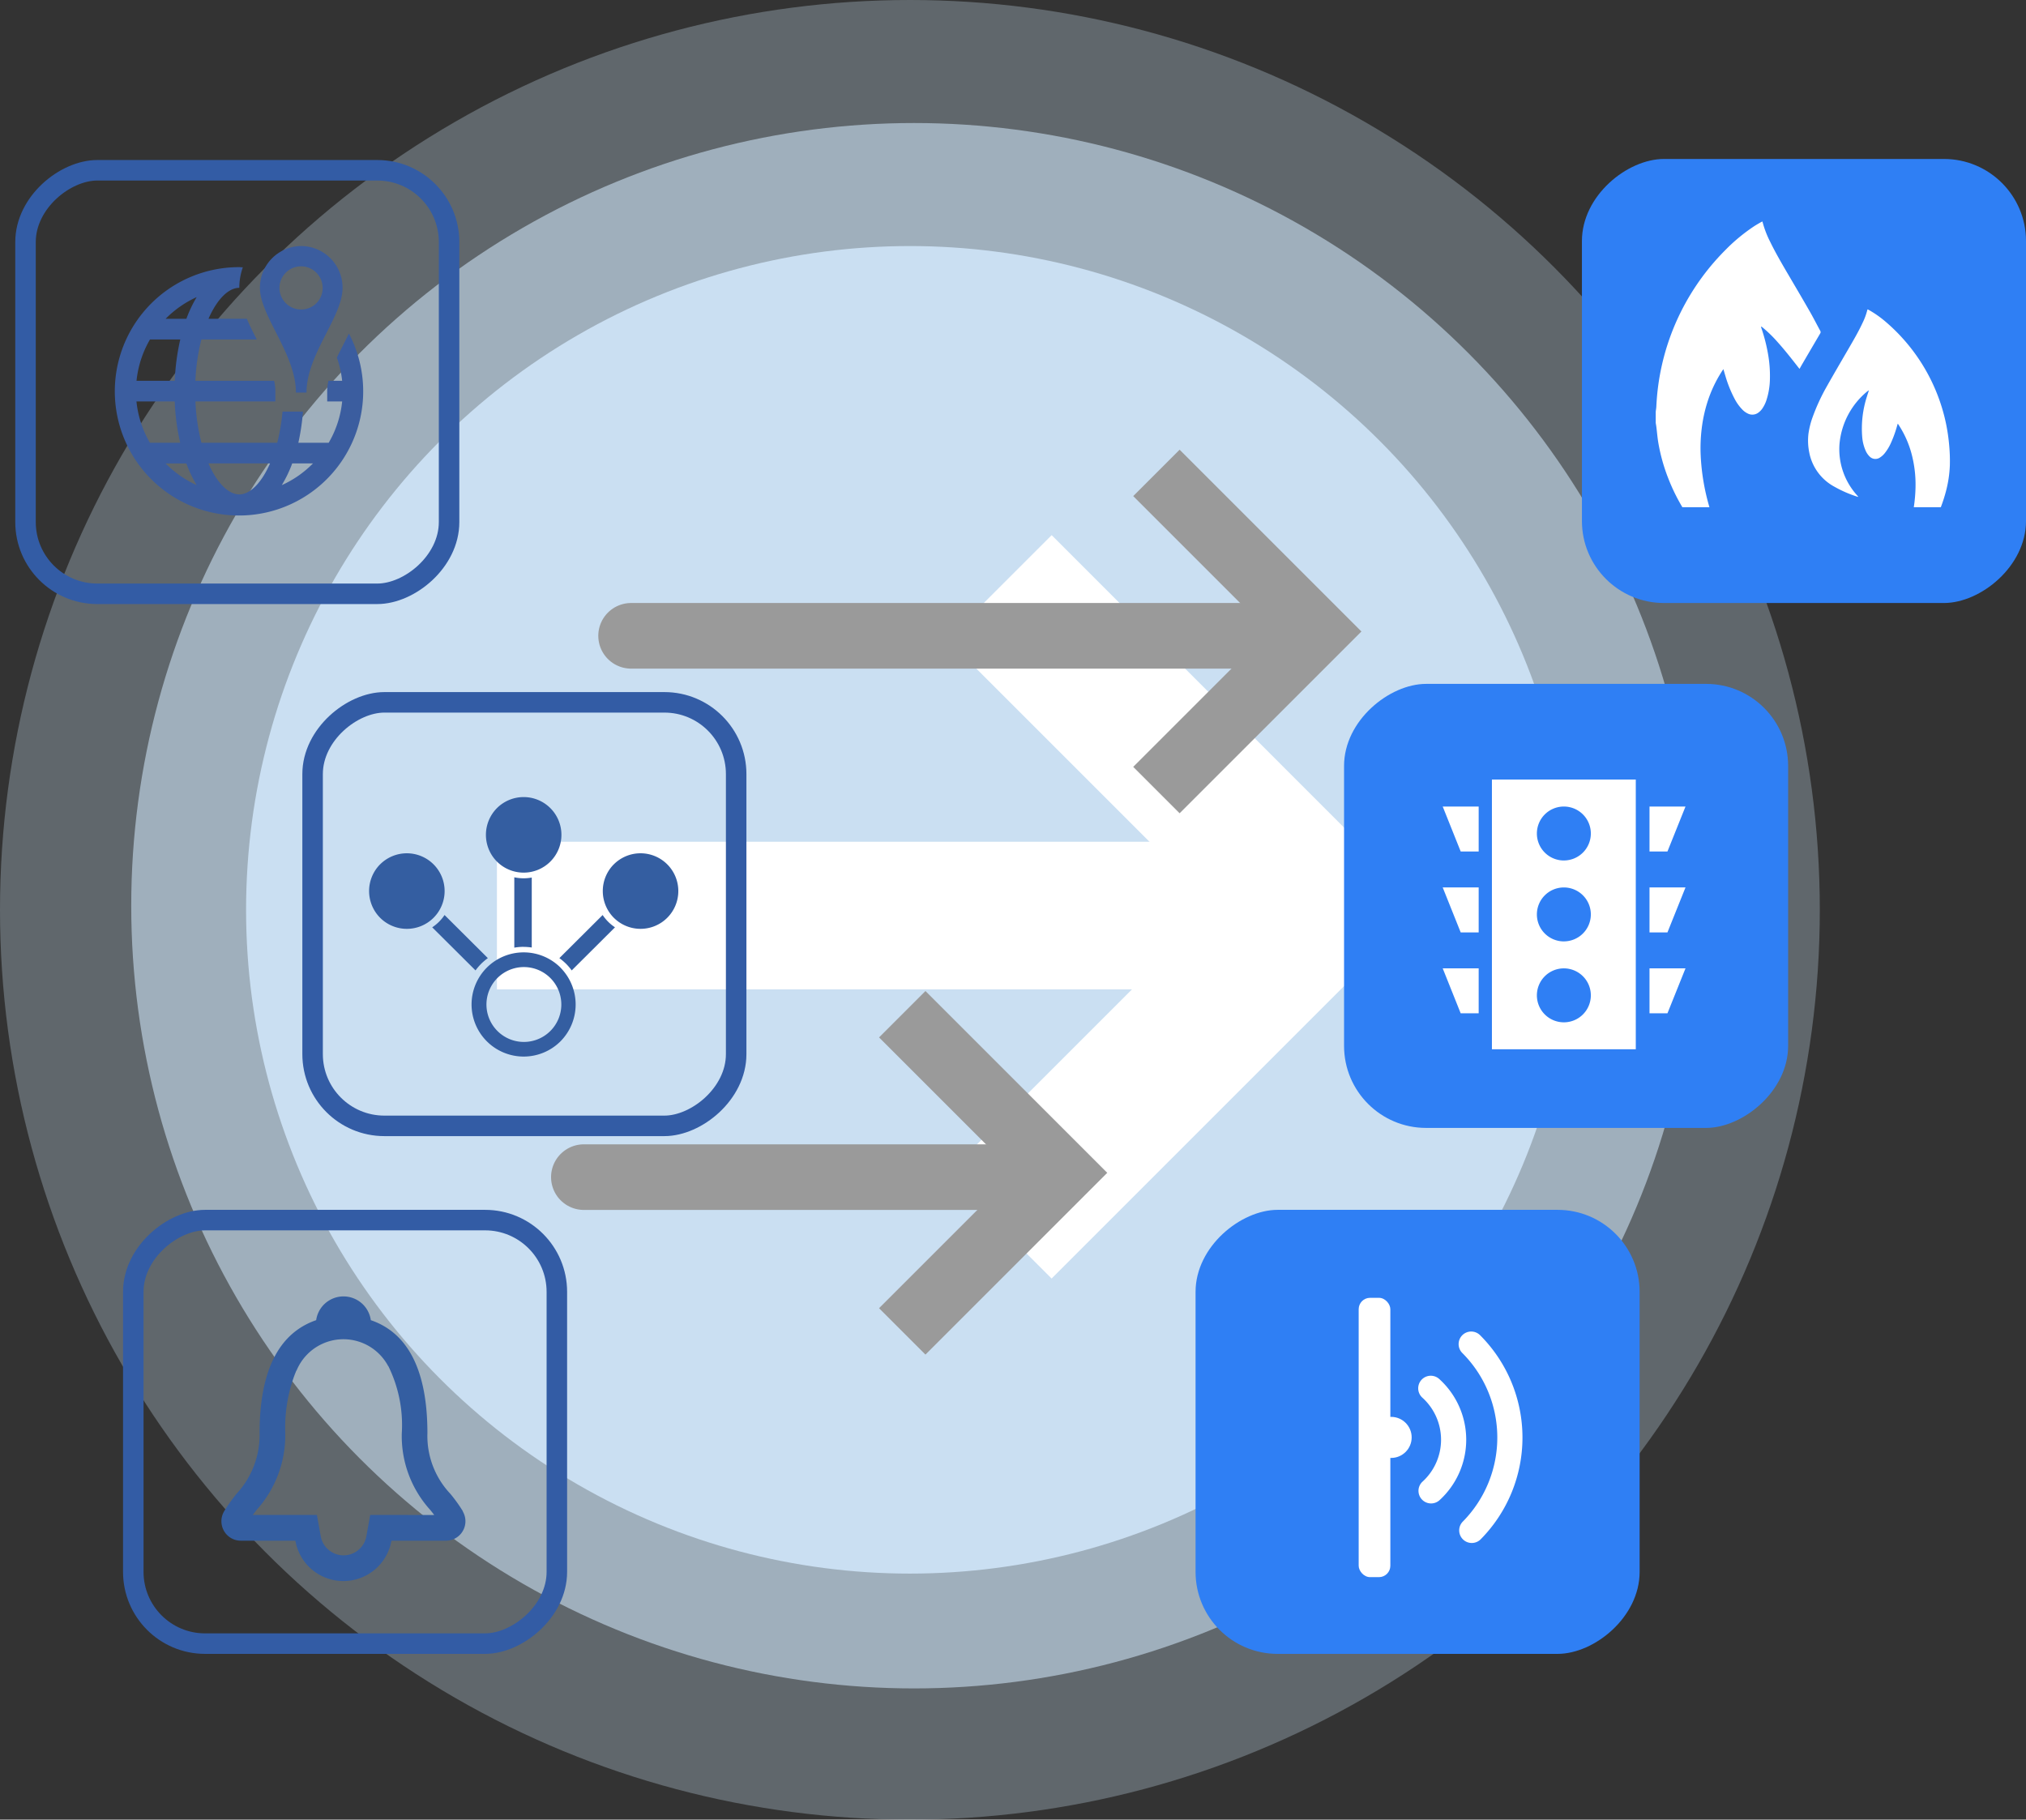 <svg xmlns="http://www.w3.org/2000/svg" width="247" height="221.861" viewBox="0 0 247 221.861"><rect x="0" y="0" width="247" height="221.861" fill="#333333" stroke="none"/><defs><style>.a,.b,.c{fill:#cadff2;}.a{opacity:0.3;}.b{opacity:0.6;}.d,.g,.i,.j,.m{fill:none;}.d{stroke:#fff;stroke-width:18px;}.e{fill:#2f7ff4;}.f{fill:#fff;}.g{stroke:#335ca5;stroke-width:2.5px;}.h{fill:#345ea1;}.i,.j{stroke:#9a9a9a;stroke-width:8px;}.i{stroke-linecap:round;}.k{fill:#3b5d9f;}.l{stroke:none;}</style></defs><g transform="translate(-361 -113)"><g transform="translate(361 113)"><g transform="translate(0)"><circle class="a" cx="110.931" cy="110.931" r="110.931" transform="translate(0)"/><circle class="b" cx="95.431" cy="95.431" r="95.431" transform="translate(16 15)"/><circle class="c" cx="80.931" cy="80.931" r="80.931" transform="translate(30 30)"/></g><g transform="translate(60.582 71.612)"><path class="d" d="M1008.889,1297.522h92.961" transform="translate(-1008.889 -1257.505)"/><path class="d" d="M1068.05,1280.659,1107,1319.614l-38.955,38.955" transform="translate(-1006.783 -1280.659)"/></g><g transform="translate(192.861 19.383)"><rect class="e" width="54.139" height="54.139" rx="10" transform="translate(0 54.139) rotate(-90)"/><g transform="translate(9 7.617)"><path class="f" d="M121.694,37.914a21.934,21.934,0,0,0,1.246,4.452,23.277,23.277,0,0,0,1.694,3.456h3.3a26.743,26.743,0,0,1-1.065-6.279A19.871,19.871,0,0,1,127,36.168a17.6,17.6,0,0,1,.664-3.086,15.8,15.8,0,0,1,1.826-3.885c.038-.059.083-.115.148-.205.083.284.152.525.225.766A15,15,0,0,0,131,32.6a5.575,5.575,0,0,0,.951,1.325,2.316,2.316,0,0,0,.654.474,1.229,1.229,0,0,0,1.3-.113,2.051,2.051,0,0,0,.482-.5,4.021,4.021,0,0,0,.491-1,8.865,8.865,0,0,0,.431-2.682,15.178,15.178,0,0,0-.243-3.027,20.633,20.633,0,0,0-.812-3.133c-.017-.049-.027-.1-.041-.15a.509.509,0,0,1,.193.105,15.91,15.91,0,0,1,1.836,1.787c.9,1,1.719,2.05,2.539,3.1.04.052.083.1.138.168.1-.177.184-.333.273-.486q1.118-1.915,2.242-3.826a.3.3,0,0,0,.007-.331c-.427-.783-.829-1.578-1.273-2.354-.9-1.573-1.826-3.138-2.742-4.7-.73-1.249-1.457-2.5-2.086-3.793a12.106,12.106,0,0,1-.9-2.313c-.013-.05-.028-.1-.048-.17-.085.042-.151.07-.21.105-.265.155-.533.305-.788.471a21.722,21.722,0,0,0-3.567,2.959,28.927,28.927,0,0,0-6.045,8.93,28.733,28.733,0,0,0-2.32,10.078c-.009.219-.05.437-.076.656v1.36c.027.17.059.34.08.511C121.544,36.671,121.592,37.3,121.694,37.914Z" transform="translate(-121.389 -10.98)"/><path class="f" d="M146.492,45.239a14.546,14.546,0,0,0,2.846,1.233.243.243,0,0,0,.051,0c0-.014,0-.021,0-.025l-.182-.215a8.388,8.388,0,0,1-2.1-6.112,9.358,9.358,0,0,1,3.362-6.476c.059-.048.119-.092.179-.138l.038.023c-.071.222-.146.443-.213.666a12.682,12.682,0,0,0-.585,5.04,5.148,5.148,0,0,0,.4,1.582,2.206,2.206,0,0,0,.493.734.979.979,0,0,0,1.288.113,2.315,2.315,0,0,0,.561-.512,5.718,5.718,0,0,0,.729-1.193,14.264,14.264,0,0,0,.8-2.228c.014-.05.033-.1.062-.183.059.087.1.141.134.2a12.184,12.184,0,0,1,1.487,3.274,14.591,14.591,0,0,1,.54,4.286,18.691,18.691,0,0,1-.21,2.433h3.293a18.7,18.7,0,0,0,.616-1.9,14.56,14.56,0,0,0,.485-3.166,20.279,20.279,0,0,0-.069-2.359,22.982,22.982,0,0,0-.407-2.818,22.352,22.352,0,0,0-7.307-12.333,12.776,12.776,0,0,0-2.05-1.452c-.06-.034-.123-.064-.189-.1a.651.651,0,0,0-.04.086,8.012,8.012,0,0,1-.6,1.611c-.5,1.074-1.11,2.106-1.708,3.14-.88,1.518-1.769,3.03-2.627,4.556a24.093,24.093,0,0,0-1.708,3.685,10.006,10.006,0,0,0-.532,2.089,7.232,7.232,0,0,0,.1,2.3A6.03,6.03,0,0,0,146.492,45.239Z" transform="translate(-124.712 -12.897)"/></g></g><g transform="translate(15 147.511)"><g class="g" transform="translate(0 54.139) rotate(-90)"><rect class="l" width="54.139" height="54.139" rx="10"/><rect class="m" x="1.25" y="1.25" width="51.639" height="51.639" rx="8.75"/></g><path class="h" d="M587.457,430.393a18.459,18.459,0,0,0-1.536-2.139,10.276,10.276,0,0,1-2.8-7.392c0-7.575-2.319-12.22-6.9-13.785a3.364,3.364,0,0,0-6.663,0c-4.576,1.575-6.9,6.208-6.9,13.786a10.53,10.53,0,0,1-2.818,7.392,20.13,20.13,0,0,0-1.509,2.135,2.379,2.379,0,0,0,.836,3.246,2.336,2.336,0,0,0,1.193.327h6.662a5.944,5.944,0,0,0,11.711,0H585.4a2.371,2.371,0,0,0,2.028-3.574Zm-8.7.433h-2.61l-.468,2.586a2.824,2.824,0,0,1-5.564,0l-.468-2.586h-7.822c.151-.2.321-.409.487-.631a13.632,13.632,0,0,0,3.48-9.328,18.506,18.506,0,0,1,1.119-7.069c.042-.115.088-.225.133-.333.033-.071.059-.166.094-.237h.024a6.185,6.185,0,0,1,11.173-.557h.017a16.246,16.246,0,0,1,1.644,8.2,13.4,13.4,0,0,0,3.489,9.364c.16.2.317.4.466.594Z" transform="translate(-546.012 -393.625)"/></g><g transform="translate(36.861 84.383)"><g class="g" transform="translate(0 54.139) rotate(-90)"><rect class="l" width="54.139" height="54.139" rx="10"/><rect class="m" x="1.25" y="1.25" width="51.639" height="51.639" rx="8.75"/></g><g transform="translate(8.139 12.8)"><path class="h" d="M575.742,463.9a4.606,4.606,0,1,1,.019,6.513l-.019-.017a4.625,4.625,0,0,1,0-6.5" transform="translate(-545.918 -455.687)"/><path class="h" d="M566.15,459.173a4.606,4.606,0,1,1,.02,6.513l-.02-.019a4.624,4.624,0,0,1,0-6.494" transform="translate(-550.577 -457.813)"/><path class="h" d="M556.565,463.9a4.606,4.606,0,1,1,.017,6.513l-.017-.017a4.622,4.622,0,0,1,0-6.5" transform="translate(-555.231 -455.687)"/><path class="h" d="M571.69,473.675a7.216,7.216,0,0,1,.69.812l5.277-5.256a5.364,5.364,0,0,1-.828-.674,5.493,5.493,0,0,1-.677-.824l-5.277,5.256a6.931,6.931,0,0,1,.813.686" transform="translate(-547.68 -453.351)"/><path class="h" d="M568.34,473.044a6.912,6.912,0,0,1,.993.077v-8.531a5.314,5.314,0,0,1-2.128-.031v8.579a7.109,7.109,0,0,1,1.137-.1" transform="translate(-549.504 -454.778)"/><path class="h" d="M565.7,474.487a6.947,6.947,0,0,1,.69-.812,7.33,7.33,0,0,1,.812-.687l-5.278-5.256a5.33,5.33,0,0,1-1.505,1.5Z" transform="translate(-552.726 -453.351)"/><path class="h" d="M574.46,472.739a6.352,6.352,0,1,0-.017,8.989l.017-.017a6.38,6.38,0,0,0,0-8.964m-1.251,7.718a4.564,4.564,0,1,1,1.345-3.236,4.564,4.564,0,0,1-1.345,3.236" transform="translate(-551.12 -451.938)"/></g></g><g transform="translate(163.861 83.383)"><rect class="e" width="54.139" height="54.139" rx="10" transform="translate(0 54.139) rotate(-90)"/></g><g transform="translate(145.757 147.511)"><rect class="e" width="54.139" height="54.139" rx="10" transform="translate(0 54.139) rotate(-90)"/></g><g transform="translate(76.94 57.659)"><path class="i" d="M1008.889,1297.522h79.777" transform="translate(-1008.889 -1277.659)"/><path class="j" d="M1068.05,1280.659l19.336,19.336-19.336,19.336" transform="translate(-1004.005 -1280.659)"/></g><g transform="translate(71.182 123.659)"><path class="i" d="M1018.234,1297.522h54.548" transform="translate(-1018.234 -1277.659)"/><path class="j" d="M1068.05,1280.659l19.336,19.336-19.336,19.336" transform="translate(-1029.234 -1280.659)"/></g><g transform="translate(1.861 19.511)"><g class="g" transform="translate(0 54.139) rotate(-90)"><rect class="l" width="54.139" height="54.139" rx="10"/><rect class="m" x="1.25" y="1.25" width="51.639" height="51.639" rx="8.75"/></g><g transform="translate(12.139 10.488)"><path class="k" d="M583.16,516.553c-.331.639-.663,1.285-.966,1.927a12.25,12.25,0,0,1,.641,2.825h-1.668a5.952,5.952,0,0,0-.153,1.24v1.279h1.824a12.453,12.453,0,0,1-1.642,5.037h-3.7a26.858,26.858,0,0,0,.563-3.8h-2.495a23.579,23.579,0,0,1-.644,3.8h-9.24a24.351,24.351,0,0,1-.73-5.037h9.745v-1.279a6.1,6.1,0,0,0-.149-1.24h-9.6a24.353,24.353,0,0,1,.73-5.037h6.754c-.44-.854-.863-1.69-1.216-2.52h-4.674c1.039-2.376,2.431-3.777,3.757-3.777a7.558,7.558,0,0,1,.431-2.5c-.146,0-.286-.021-.431-.021a15.141,15.141,0,1,0,13.368,8.1ZM565.1,511.105a15.61,15.61,0,0,0-1.255,2.643h-2.531A12.637,12.637,0,0,1,565.1,511.105Zm-5.7,5.165h3.7a27.112,27.112,0,0,0-.669,5.038h-4.663a12.505,12.505,0,0,1,1.641-5.041Zm0,12.593a12.509,12.509,0,0,1-1.641-5.041h4.664a27.114,27.114,0,0,0,.668,5.037Zm1.911,2.519h2.531a15.52,15.52,0,0,0,1.255,2.643,12.608,12.608,0,0,1-3.786-2.647Zm8.98,3.774c-1.323,0-2.718-1.4-3.757-3.778h7.512c-1.037,2.375-2.431,3.78-3.75,3.78Zm5.189-1.133a15.29,15.29,0,0,0,1.27-2.644h2.531a12.561,12.561,0,0,1-3.8,2.647Z" transform="translate(-555.123 -504.877)"/><path class="k" d="M575.2,505.264a5.072,5.072,0,0,0-5.047,5.1v.007c0,3.4,4.391,8.072,4.391,12.761h1.288c0-4.679,4.395-9.213,4.395-12.761a5.074,5.074,0,0,0-5.027-5.108Zm0,7.738a2.632,2.632,0,1,1,2.6-2.667v.036A2.61,2.61,0,0,1,575.2,513Z" transform="translate(-552.464 -505.264)"/></g></g><g transform="translate(175.888 95.047)"><path class="f" d="M16,2V34.886H33.539V2Zm8.77,29.6a3.289,3.289,0,1,1,3.289-3.289A3.288,3.288,0,0,1,24.77,31.6Zm0-9.866a3.289,3.289,0,1,1,3.289-3.289A3.288,3.288,0,0,1,24.77,21.731Zm0-9.866a3.289,3.289,0,1,1,3.289-3.289A3.288,3.288,0,0,1,24.77,11.866Z" transform="translate(-10 -2)"/><path class="f" d="M7.192,13.481H9.385V8H5Zm0,9.866H9.385V17.866H5Zm0,9.866H9.385V27.731H5ZM34.6,8H30.212v5.481H32.4ZM30.212,23.347H32.4L34.6,17.866H30.212Zm0,9.866H32.4L34.6,27.731H30.212Z" transform="translate(-5 -4.711)"/></g></g><g transform="translate(526.644 271.237)"><path class="f" d="M977.879,570.156a1.528,1.528,0,0,1,.5-1.138,6.911,6.911,0,0,0-.026-10.232,1.534,1.534,0,1,1,2.053-2.28,9.978,9.978,0,0,1,.042,14.776,1.534,1.534,0,0,1-2.567-1.127Z" transform="translate(-970.589 -546.611)"/><path class="f" d="M981.462,576.485a1.529,1.529,0,0,1,.442-1.082,14.587,14.587,0,0,0-.062-20.553,1.533,1.533,0,0,1,2.167-2.17,17.652,17.652,0,0,1,.078,24.878,1.533,1.533,0,0,1-2.624-1.072Z" transform="translate(-969.208 -548.121)"/><circle class="f" cx="2.504" cy="2.504" r="2.504" transform="translate(1.451 14.515)"/><rect class="f" width="3.86" height="34.057" rx="1.389"/></g></g></svg>
